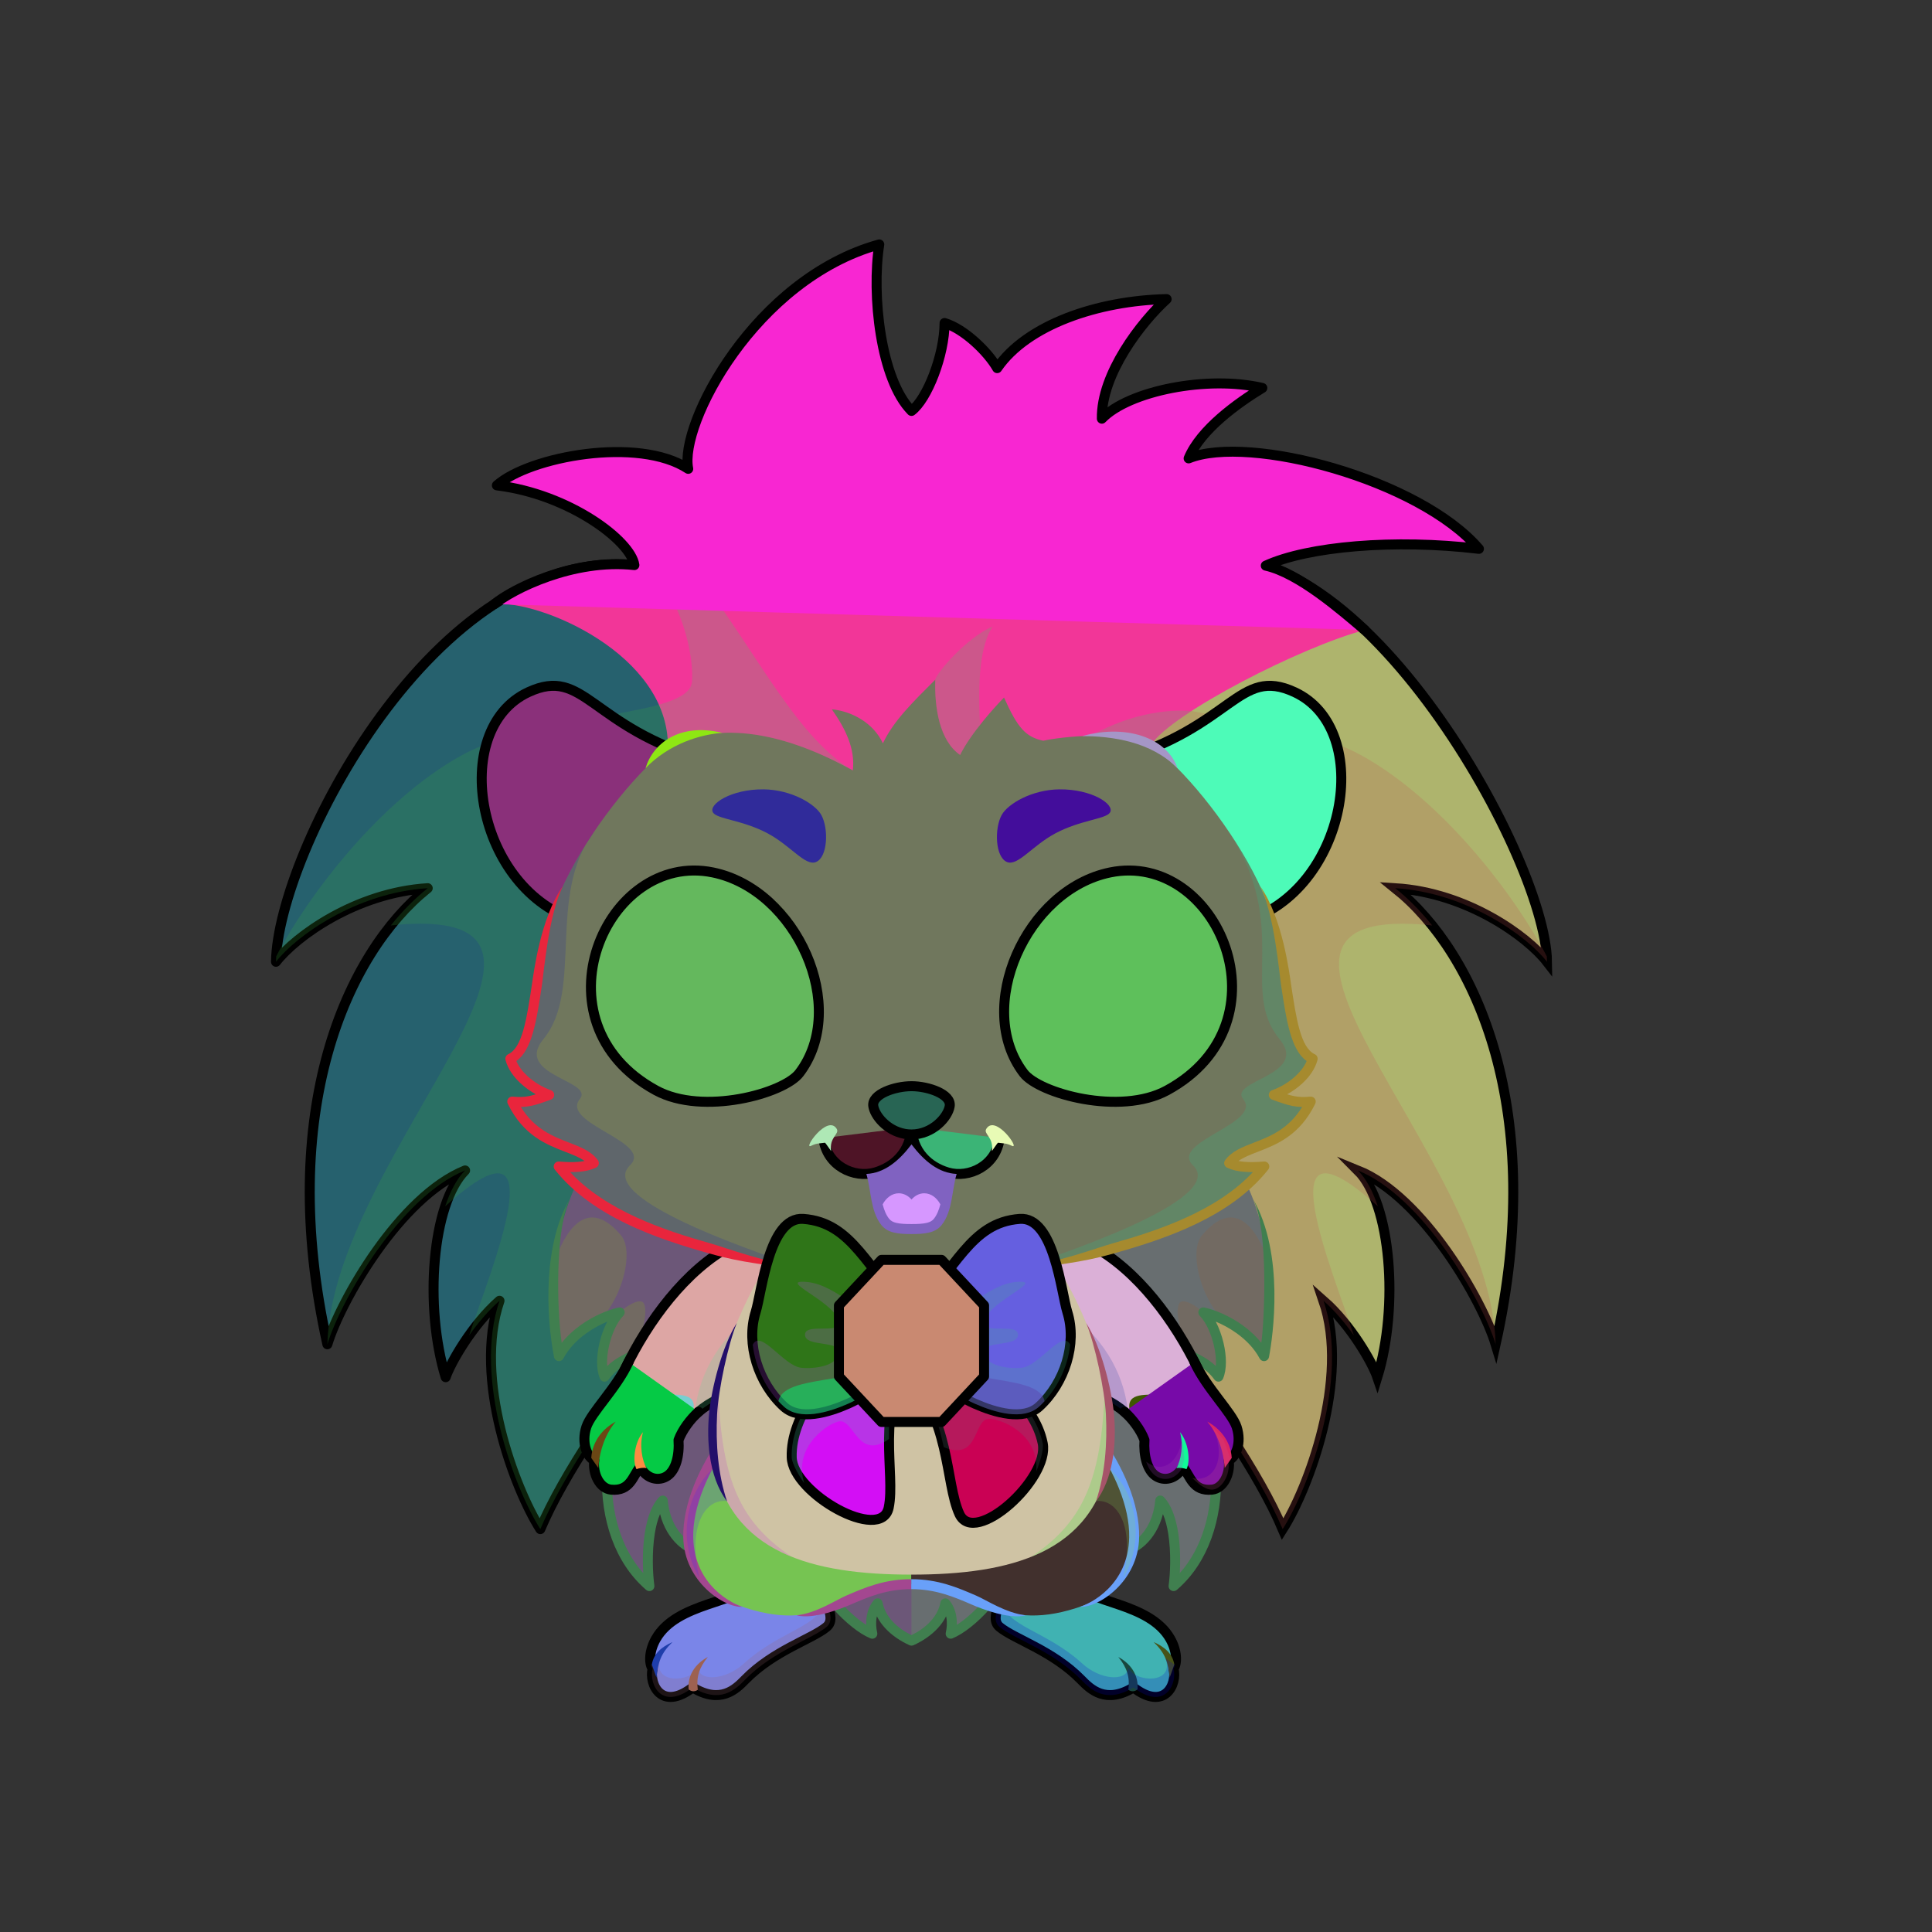 <?xml version="1.0" encoding="UTF-8"?><!DOCTYPE svg PUBLIC "-//W3C//DTD SVG 1.1//EN" "http://www.w3.org/Graphics/SVG/1.1/DTD/svg11.dtd"><!-- Creator: CorelDRAW 2018 (64-Bit) --><svg xmlns="http://www.w3.org/2000/svg" xmlns:xlink="http://www.w3.org/1999/xlink" xml:space="preserve" width="290mm" height="290mm" version="1.1" style="shape-rendering:geometricPrecision; text-rendering:geometricPrecision; image-rendering:optimizeQuality; fill-rule:evenodd; clip-rule:evenodd" viewBox="0 0 29000 29000">
 <rect x="0" y="0" width="29000" height="29000" fill="#333333" stroke="none"/>
 <defs>
  <style type="text/css">
   <![CDATA[
    .str1 {stroke:black;stroke-width:150;stroke-miterlimit:22.926}
    .str0 {stroke:black;stroke-width:150;stroke-linecap:round;stroke-linejoin:round;stroke-miterlimit:22.926}
    .str2 {stroke:black;stroke-width:150;stroke-linecap:round;stroke-linejoin:round;stroke-miterlimit:22.926}
    .fil15 {fill:none}
    .fil6 {fill:black}
    .fil28 {fill:black}
    .fil42 {fill:#547391}
    .fil41 {fill:white}
    .fil47 {fill:white}
    .fil9 {fill:black;fill-rule:nonzero}
    .fil4 {fill:black;fill-rule:nonzero}
    .fil7 {fill:black;fill-opacity:0.2}
    .fil31 {fill:black;fill-opacity:0.2}
    .fil1 {fill:#0000B0;fill-opacity:0.2}
    .fil10 {fill:#450000;fill-opacity:0.2}
    .fil22 {fill:#540000;fill-opacity:0.2}
    .fil37 {fill:#FDDD84;fill-opacity:0.2}
    .fil27 {fill:white;fill-opacity:0.2}
    .fil43 {fill:black;fill-rule:nonzero;fill-opacity:0.2}
    .fil24 {fill:#450000;fill-opacity:0.4}
    .fil33 {fill:black;fill-opacity:0.502}
    .fil39 {fill:#FFAE00;fill-opacity:0.502}
    .fil20 {fill:white;fill-opacity:0.502}
    .fil35 {fill:url(#id0)}
    .fil32 {fill:url(#id1)}
    .fil5 {fill:url(#id2)}
    .fil11 {fill:url(#id3)}
    .fil30 {fill:url(#id4)}
    .fil38 {fill:url(#id5)}
    .fil14 {fill:url(#id6)}
    .fil40 {fill:url(#id7)}
    .fil17 {fill:url(#id8)}
    .fil45 {fill:url(#id9)}
    .fil49 {fill:url(#id10)}
    .fil46 {fill:url(#id11)}
    .fil50 {fill:url(#id12)}
    .fil34 {fill:url(#id13)}
    .fil44 {fill:url(#id14)}
    .fil48 {fill:url(#id15)}
    .fil51 {fill:url(#id16)}
    .fil3 {fill:url(#id17)}
    .fil12 {fill:url(#id18)}
    .fil52 {fill:url(#id19)}
    .fil19 {fill:url(#id20)}
    .fil2 {fill:url(#id21)}
    .fil25 {fill:url(#id22)}
    .fil13 {fill:url(#id23)}
    .fil18 {fill:url(#id24)}
    .fil8 {fill:url(#id25)}
    .fil16 {fill:url(#id26)}
    .fil23 {fill:url(#id27)}
    .fil21 {fill:url(#id28)}
    .fil0 {fill:url(#id29)}
    .fil26 {fill:url(#id30)}
    .fil29 {fill:url(#id31)}
    .fil36 {fill:url(#id32)}
   ]]>
  </style>
  <linearGradient id="id0" gradientUnits="userSpaceOnUse" x1="13669.92" y1="20312.37" x2="15993.08" y2="19212.14">
   <stop offset="0" style="stop-opacity:1; stop-color:#854C85"/>
   <stop offset="0.529" style="stop-opacity:1; stop-color:#8B5FC4"/>
   <stop offset="0.8" style="stop-opacity:1; stop-color:#C69DE2"/>
   <stop offset="1" style="stop-opacity:1; stop-color:#A049BD"/>
  </linearGradient>
  <linearGradient id="id1" gradientUnits="userSpaceOnUse" xlink:href="#id0" x1="13693.94" y1="20312.37" x2="11370.78" y2="19212.14">
  </linearGradient>
  <linearGradient id="id2" gradientUnits="userSpaceOnUse" x1="16148.27" y1="23754.05" x2="16449.48" y2="25477.64">
   <stop offset="0" style="stop-opacity:1; stop-color:#E8CEA7"/>
   <stop offset="0.329" style="stop-opacity:1; stop-color:#ECC6A4"/>
   <stop offset="1" style="stop-opacity:1; stop-color:#DD8EBB"/>
  </linearGradient>
  <linearGradient id="id3" gradientUnits="userSpaceOnUse" xlink:href="#id2" x1="11294.64" y1="23751.9" x2="10930.37" y2="25479.79">
  </linearGradient>
  <linearGradient id="id4" gradientUnits="userSpaceOnUse" x1="13546.11" y1="20469.53" x2="12039.93" y2="22397.88">
   <stop offset="0" style="stop-opacity:1; stop-color:#854C85"/>
   <stop offset="0.42" style="stop-opacity:1; stop-color:#8B5FC4"/>
   <stop offset="0.671" style="stop-opacity:1; stop-color:#C69DE2"/>
   <stop offset="1" style="stop-opacity:1; stop-color:#A049BD"/>
  </linearGradient>
  <linearGradient id="id5" gradientUnits="userSpaceOnUse" x1="13400.99" y1="19529.35" x2="13962.87" y2="20725.95">
   <stop offset="0" style="stop-opacity:1; stop-color:#F9BF56"/>
   <stop offset="1" style="stop-opacity:1; stop-color:#FFE4BF"/>
  </linearGradient>
  <linearGradient id="id6" gradientUnits="userSpaceOnUse" xlink:href="#id2" x1="17473.62" y1="20481.19" x2="18067.49" y2="22299.52">
  </linearGradient>
  <linearGradient id="id7" gradientUnits="userSpaceOnUse" x1="14169.85" y1="18953.52" x2="14527.01" y2="19774.58">
   <stop offset="0" style="stop-opacity:1; stop-color:#F9BF56"/>
   <stop offset="1" style="stop-opacity:1; stop-color:white"/>
  </linearGradient>
  <linearGradient id="id8" gradientUnits="userSpaceOnUse" xlink:href="#id2" x1="9941.97" y1="20505.46" x2="9244.68" y2="22275.25">
  </linearGradient>
  <linearGradient id="id9" gradientUnits="userSpaceOnUse" x1="17789.85" y1="15386.99" x2="15488.32" y2="16492.3">
   <stop offset="0" style="stop-opacity:1; stop-color:#8A5125"/>
   <stop offset="0.58" style="stop-opacity:1; stop-color:#FFC052"/>
   <stop offset="0.769" style="stop-opacity:1; stop-color:#FFE1A5"/>
   <stop offset="1" style="stop-opacity:1; stop-color:#FDBC66"/>
  </linearGradient>
  <linearGradient id="id10" gradientUnits="userSpaceOnUse" xlink:href="#id9" x1="9574.05" y1="15386.99" x2="11875.58" y2="16492.3">
  </linearGradient>
  <linearGradient id="id11" gradientUnits="userSpaceOnUse" x1="17173.74" y1="13448.15" x2="15777.95" y2="15876.63">
   <stop offset="0" style="stop-opacity:1; stop-color:black"/>
   <stop offset="0.588" style="stop-opacity:1; stop-color:#572017"/>
   <stop offset="1" style="stop-opacity:1; stop-color:#AD713C"/>
  </linearGradient>
  <linearGradient id="id12" gradientUnits="userSpaceOnUse" xlink:href="#id11" x1="10190.16" y1="13448.15" x2="11585.95" y2="15876.63">
  </linearGradient>
  <linearGradient id="id13" gradientUnits="userSpaceOnUse" xlink:href="#id4" x1="13718.08" y1="20665.44" x2="15615.87" y2="22209.94">
  </linearGradient>
  <linearGradient id="id14" gradientUnits="userSpaceOnUse" x1="18010.83" y1="13583.28" x2="15577.87" y2="16057">
   <stop offset="0" style="stop-opacity:1; stop-color:#170000"/>
   <stop offset="0.529" style="stop-opacity:1; stop-color:#825024"/>
   <stop offset="1" style="stop-opacity:1; stop-color:#FFAB3D"/>
  </linearGradient>
  <linearGradient id="id15" gradientUnits="userSpaceOnUse" xlink:href="#id14" x1="9353.07" y1="13583.28" x2="11786.03" y2="16057">
  </linearGradient>
  <linearGradient id="id16" gradientUnits="userSpaceOnUse" x1="13681.93" y1="17028.65" x2="13681.93" y2="16303.97">
   <stop offset="0" style="stop-opacity:1; stop-color:#4F3D3D"/>
   <stop offset="1" style="stop-opacity:1; stop-color:#996F51"/>
  </linearGradient>
  <linearGradient id="id17" gradientUnits="userSpaceOnUse" x1="13681.93" y1="24626.47" x2="13681.93" y2="17233.47">
   <stop offset="0" style="stop-opacity:1; stop-color:#2D7CC1"/>
   <stop offset="0.42" style="stop-opacity:1; stop-color:#83C7DC"/>
   <stop offset="0.612" style="stop-opacity:1; stop-color:#B5EEFF"/>
   <stop offset="0.831" style="stop-opacity:1; stop-color:#73B9D7"/>
   <stop offset="1" style="stop-opacity:1; stop-color:#83C7DC"/>
  </linearGradient>
  <linearGradient id="id18" gradientUnits="userSpaceOnUse" x1="12003.98" y1="24249.05" x2="12003.98" y2="21216.12">
   <stop offset="0" style="stop-opacity:1; stop-color:#E8CEA7"/>
   <stop offset="0.129" style="stop-opacity:1; stop-color:#E8CEA7"/>
   <stop offset="1" style="stop-opacity:1; stop-color:#AA8237"/>
  </linearGradient>
  <linearGradient id="id19" gradientUnits="userSpaceOnUse" x1="14810.27" y1="3668.88" x2="14810.27" y2="11563.8">
   <stop offset="0" style="stop-opacity:1; stop-color:#419CEB"/>
   <stop offset="0.361" style="stop-opacity:1; stop-color:#83C7DC"/>
   <stop offset="0.671" style="stop-opacity:1; stop-color:#A7DBEB"/>
   <stop offset="1" style="stop-opacity:1; stop-color:#83C7DC"/>
  </linearGradient>
  <linearGradient id="id20" gradientUnits="userSpaceOnUse" x1="18492.34" y1="13829.95" x2="18397.26" y2="10294.81">
   <stop offset="0" style="stop-opacity:1; stop-color:#AA8237"/>
   <stop offset="0.522" style="stop-opacity:1; stop-color:#DAC48D"/>
   <stop offset="1" style="stop-opacity:1; stop-color:#FFF1DB"/>
  </linearGradient>
  <linearGradient id="id21" gradientUnits="userSpaceOnUse" x1="23219.32" y1="15902.04" x2="15721.29" y2="15439.94">
   <stop offset="0" style="stop-opacity:1; stop-color:#2D7CC1"/>
   <stop offset="0.42" style="stop-opacity:1; stop-color:#83C7DC"/>
   <stop offset="1" style="stop-opacity:1; stop-color:#D4F5FF"/>
  </linearGradient>
  <linearGradient id="id22" gradientUnits="userSpaceOnUse" x1="9110.04" y1="11159.48" x2="8288.9" y2="13183.37">
   <stop offset="0" style="stop-opacity:1; stop-color:#DD8EBB"/>
   <stop offset="1" style="stop-opacity:1; stop-color:#944141"/>
  </linearGradient>
  <linearGradient id="id23" gradientUnits="userSpaceOnUse" x1="16259.12" y1="18815.57" x2="17301.4" y2="21219.3">
   <stop offset="0" style="stop-opacity:1; stop-color:#AA8237"/>
   <stop offset="0.141" style="stop-opacity:1; stop-color:#AA8237"/>
   <stop offset="0.71" style="stop-opacity:1; stop-color:#E8CEA7"/>
   <stop offset="1" style="stop-opacity:1; stop-color:#E8CEA7"/>
  </linearGradient>
  <linearGradient id="id24" gradientUnits="userSpaceOnUse" x1="13681.93" y1="18852.68" x2="13681.93" y2="23635.56">
   <stop offset="0" style="stop-opacity:1; stop-color:#AA8237"/>
   <stop offset="0.102" style="stop-opacity:1; stop-color:#AA8237"/>
   <stop offset="0.349" style="stop-opacity:1; stop-color:#EDC887"/>
   <stop offset="1" style="stop-opacity:1; stop-color:#E8CEA7"/>
  </linearGradient>
  <linearGradient id="id25" gradientUnits="userSpaceOnUse" xlink:href="#id18" x1="15346.1" y1="24249.05" x2="15346.1" y2="21216.12">
  </linearGradient>
  <linearGradient id="id26" gradientUnits="userSpaceOnUse" xlink:href="#id23" x1="11475.79" y1="19099.49" x2="9691.45" y2="20935.38">
  </linearGradient>
  <linearGradient id="id27" gradientUnits="userSpaceOnUse" xlink:href="#id20" x1="8966.6" y1="13829.95" x2="8871.52" y2="10294.81">
  </linearGradient>
  <linearGradient id="id28" gradientUnits="userSpaceOnUse" xlink:href="#id22" x1="19074.96" y1="11159.48" x2="18253.82" y2="13183.37">
  </linearGradient>
  <linearGradient id="id29" gradientUnits="userSpaceOnUse" xlink:href="#id21" x1="11596.6" y1="16864.4" x2="4190.51" y2="14558.32">
  </linearGradient>
  <linearGradient id="id30" gradientUnits="userSpaceOnUse" x1="13616.51" y1="19144.67" x2="13616.51" y2="9614.68">
   <stop offset="0" style="stop-opacity:1; stop-color:#AA8237"/>
   <stop offset="0.251" style="stop-opacity:1; stop-color:#EDC887"/>
   <stop offset="0.761" style="stop-opacity:1; stop-color:#E8CEA7"/>
   <stop offset="1" style="stop-opacity:1; stop-color:#FCFBCB"/>
  </linearGradient>
  <linearGradient id="id31" gradientUnits="userSpaceOnUse" x1="13681.26" y1="17910.97" x2="13681.26" y2="18373.02">
   <stop offset="0" style="stop-opacity:1; stop-color:#FFCCCC"/>
   <stop offset="1" style="stop-opacity:1; stop-color:#B37174"/>
  </linearGradient>
  <radialGradient id="id32" gradientUnits="userSpaceOnUse" gradientTransform="matrix(1.136 -0.653 0.626 1.185 -14463 5202)" cx="13681.93" cy="20127.65" r="908.94" fx="13681.93" fy="20127.65">
   <stop offset="0" style="stop-opacity:1; stop-color:#FFC96B"/>
   <stop offset="0.471" style="stop-opacity:1; stop-color:#DD8420"/>
   <stop offset="0.91" style="stop-opacity:1; stop-color:#FCB53F"/>
   <stop offset="1" style="stop-opacity:1; stop-color:#D97E1C"/>
  </radialGradient>
 </defs>
 <g id="HairBack-Hedgehog0">
  <animateTransform type="translate" values="0;0 200;0;0 200;0;0 200;0;0 200;0" dur="10" repeatCount="indefinite" additive="sum" attributeName="transform"/>
  <path class="fil0 str0" d="M9522.26 8482.1c-2997.14,-277.61 -5356.9,4338.11 -5379.61,5954.44 295.68,-381.45 1201.92,-1038.9 2277.74,-1104.45 -1216.64,973.44 -2284.21,3348.58 -1506.44,6845.85 197.49,-653.7 1090.89,-2214.44 2067.28,-2609.23 -498.37,498.55 -616.03,2046.17 -291.68,3103.55 72.13,-212.69 396.34,-784.7 808.2,-1147.03 -399.16,1165.93 228.38,2823.53 612.78,3427.39 708.04,-1667.36 2980.34,-4278.67 3533.93,-5050.07 -2186.01,-866.68 568.6,-8245.24 -2122.2,-9420.45z" style="fill:#26616e"/>
  <path class="fil1" d="M6420.39 13332.09c-190.4,152.34 -377.15,339.02 -553.74,558.93 3599.75,-373.75 -881.14,3429.56 -952.7,6286.92 197.49,-653.7 1090.89,-2214.44 2067.28,-2609.23 -123.09,123.14 -222.97,310.28 -298.68,538.22 1751.61,-1575.12 651.77,1033.54 359.85,1936.53 128.9,-181.75 284.6,-368.01 455.35,-518.23 -399.16,1165.93 228.38,2823.53 612.78,3427.39 708.04,-1667.36 2980.34,-4278.67 3533.93,-5050.07 -1485.75,-589.05 -689.22,-4186.22 -871.26,-6799.34l-0.41 -1.09c-72.62,-1038.45 -300.01,-1921.23 -886.73,-2397.9 335.65,370.93 530.81,1106.35 500.77,1526.97 -39.68,555.63 -2248.96,436.56 -3466.05,1111.25 -1217.02,674.65 -2301.75,2103.27 -2774.64,3012.35 -1.9,28.13 -3.12,55.46 -3.49,81.75 295.68,-381.45 1201.92,-1038.9 2277.74,-1104.45z" style="fill:#3cab40"/>
  <path class="fil2 str1" d="M17841.6 8482.1c2415.05,-846.47 5356.9,4338.11 5379.61,5954.44 -295.68,-381.45 -1201.92,-1038.9 -2277.74,-1104.45 1216.64,973.44 2284.21,3348.58 1506.44,6845.85 -197.49,-653.7 -1090.89,-2214.44 -2067.28,-2609.23 498.37,498.55 616.03,2046.17 291.68,3103.55 -72.13,-212.69 -396.34,-784.7 -808.2,-1147.03 399.16,1165.93 -228.38,2823.53 -612.78,3427.39 -708.04,-1667.36 -2980.34,-4278.67 -3533.93,-5050.07 2186.01,-866.68 -568.6,-8245.24 2122.2,-9420.45z" style="fill:#aeb46d"/>
  <path class="fil1" d="M20943.47 13332.09c190.4,152.34 377.15,339.02 553.74,558.93 -3599.75,-373.75 881.14,3429.56 952.7,6286.92 -197.49,-653.7 -1090.89,-2214.44 -2067.28,-2609.23 123.09,123.14 222.97,310.28 298.68,538.22 -1751.61,-1575.12 -651.77,1033.54 -359.85,1936.53 -128.9,-181.75 -284.6,-368.01 -455.35,-518.23 399.16,1165.93 -228.38,2823.53 -612.78,3427.39 -708.04,-1667.36 -2980.34,-4278.67 -3533.93,-5050.07 1485.75,-589.05 689.22,-4186.22 871.26,-6799.34l0.41 -1.09c72.62,-1038.45 300.01,-1921.23 886.73,-2397.9 -335.65,370.93 -530.81,1106.35 -500.77,1526.97 39.68,555.63 2248.96,436.56 3466.05,1111.25 1217.02,674.65 2301.75,2103.27 2774.64,3012.35 1.9,28.13 3.12,55.46 3.49,81.75 -295.68,-381.45 -1201.92,-1038.9 -2277.74,-1104.45z" style="fill:#c05150"/>
 </g>
 <g id="Tail-Hedgehog0">
  <animateTransform type="translate" values="0;0 200;0;0 200;0;0 200;0;0 200;0" dur="10" repeatCount="indefinite" additive="sum" attributeName="transform"/>
  <path class="fil3" d="M13681.93 24626.47c-217.07,-98.09 -453.57,-281.1 -508.08,-559.72 -109.05,127.96 -111.89,321.58 -79.85,455.8 -301.28,-121.91 -775.05,-620.04 -836.54,-946.05 -61.49,-326.01 -1123.07,-507.51 -1507.52,-395.92 -124.03,261.08 -738.14,46.18 -801.44,-657.07 -251.84,263.32 -244.14,964.01 -200.72,1284.34 -899.12,-769.95 -840.57,-2524.82 118.89,-3625.28 -346.58,176.06 -604.84,223.98 -792.23,481.76 -107.8,-253.18 33.78,-773.15 226.91,-964.78 -256.51,55.67 -708.9,275.31 -911.6,656.66 -281.12,-1456.17 191.96,-2847.56 702.23,-3122.74 693.95,151.66 4379.83,1594.34 4589.95,1548.3 210.12,46.04 3896,-1396.64 4589.95,-1548.3 510.27,275.18 983.35,1666.57 702.23,3122.74 -202.7,-381.35 -655.09,-600.99 -911.6,-656.66 193.13,191.63 334.71,711.6 226.91,964.78 -187.39,-257.78 -445.65,-305.7 -792.23,-481.76 959.46,1100.46 1018.01,2855.33 118.89,3625.28 43.42,-320.33 51.12,-1021.02 -200.72,-1284.34 -63.3,703.25 -677.41,918.15 -801.44,657.07 -384.45,-111.59 -1446.03,69.91 -1507.52,395.92 -61.49,326.01 -535.26,824.14 -836.54,946.05 32.04,-134.22 29.2,-327.84 -79.85,-455.8 -54.51,278.62 -291.01,461.63 -508.08,559.72z" style="fill:#726a62"/>
  <path class="fil1" d="M13681.93 24626.47c-217.07,-98.09 -453.57,-281.1 -508.08,-559.72 -109.05,127.96 -111.89,321.58 -79.85,455.8 -301.28,-121.91 -775.05,-620.04 -836.54,-946.05 -61.49,-326.01 -1123.07,-507.51 -1507.52,-395.92 -124.03,261.08 -738.14,46.18 -801.44,-657.07 -251.84,263.32 -244.14,964.01 -200.72,1284.34 -899.12,-769.95 -840.57,-2524.82 118.89,-3625.28 -140.81,71.53 -267.06,121.93 -379.86,173.8 90.26,-177.55 259.33,-615.15 179.64,-786.76 -48.51,-104.47 -274.28,40.06 -365.1,129.94 -79.65,17.29 -178.2,50.39 -282.26,99.21 337.75,-354.59 495.26,-1027.31 303.32,-1254.95 -479.83,-569.1 -805.59,-130.74 -980.45,344.66 104.31,-829.63 419.36,-1476.68 750.02,-1655 693.95,151.66 4379.83,1594.34 4589.95,1548.3l0 5844.7z" style="fill:#560bd5"/>
  <path class="fil1" d="M13681.93 24626.47c217.07,-98.09 453.57,-281.1 508.08,-559.72 109.05,127.96 111.89,321.58 79.85,455.8 301.28,-121.91 775.05,-620.04 836.54,-946.05 61.49,-326.01 1123.07,-507.51 1507.52,-395.92 124.03,261.08 738.14,46.18 801.44,-657.07 251.84,263.32 244.14,964.01 200.72,1284.34 899.12,-769.95 840.57,-2524.82 -118.89,-3625.28 140.81,71.53 267.06,121.93 379.86,173.8 -90.26,-177.55 -259.33,-615.15 -179.64,-786.76 48.51,-104.47 274.28,40.06 365.1,129.94 79.65,17.29 178.2,50.39 282.26,99.21 -337.75,-354.59 -495.26,-1027.31 -303.32,-1254.95 479.83,-569.1 805.59,-130.74 980.45,344.66 -104.31,-829.63 -419.36,-1476.68 -750.02,-1655 -693.95,151.66 -4379.83,1594.34 -4589.95,1548.3l0 5844.7z" style="fill:#457faa"/>
  <path class="fil4" d="M18806.95 17994.39c480.22,831.2 299.19,2072.92 240.7,2375.88 -7.76,40.61 -46.99,67.24 -87.6,59.48 -23.17,-4.43 -41.78,-19.1 -52.06,-38.43l-0.09 0.05c-81.63,-153.57 -207.32,-279.57 -343.26,-377.49 -104.4,-75.21 -214.45,-133.77 -315.39,-175.66 49.48,95.69 90.02,207.51 116.62,320.64 45.64,194.09 51.27,396.52 -7.6,534.77 -16.18,38.02 -60.13,55.73 -98.15,39.55 -12.98,-5.52 -23.59,-14.28 -31.29,-24.94 -121.39,-166.88 -281.7,-240.27 -481.97,-328.08 367.4,522.51 562.85,1147.5 581.58,1740.73 21.71,687.26 -193.53,1333.86 -652.81,1734.29l-10.62 9.21c-31.22,27.02 -78.45,23.61 -105.47,-7.61 -14.59,-16.86 -20.3,-38.39 -17.56,-58.89 24.82,-183.31 37.7,-494.31 -5.57,-771.2 -17.17,-109.86 -42.97,-213.59 -80.11,-299.99 -51.6,200.88 -149.1,353.85 -260.5,458.87 -80.12,75.52 -168.13,126.81 -252.43,153.87 -89.78,28.82 -176.78,30.53 -248.42,5.4 -53.92,-18.91 -98.88,-52.2 -130.36,-99.77 -7.61,-1.72 -15.58,-3.37 -23.88,-4.93 -198.71,-37.48 -525.58,-14.4 -814.67,54.25 -274.61,65.21 -509.14,166.77 -544.12,287.27 -0.67,2.32 -1.34,5.21 -1.98,8.61 -32.15,170.48 -163.74,379.54 -326.7,563.83 -174.76,197.64 -388.55,370.43 -555.25,437.88 -38.34,15.53 -82.03,-2.96 -97.56,-41.3 -6.07,-14.99 -6.94,-30.79 -3.46,-45.41 15.62,-65.72 21.91,-147.26 8.17,-225.76 -1.08,-6.15 -2.28,-12.28 -3.61,-18.37 -32.38,63.99 -73.67,121.85 -120.81,173.78 -105.38,116.1 -240.06,201.99 -368.03,259.81 -20.35,9.17 -42.64,8.49 -61.52,-0.01 -127.97,-57.81 -262.65,-143.7 -368.03,-259.8 -47.14,-51.93 -88.43,-109.79 -120.81,-173.78 -1.33,6.09 -2.53,12.22 -3.61,18.37 -13.74,78.5 -7.45,160.04 8.23,225.75 9.54,40.28 -15.38,80.7 -55.66,90.24 -16.91,4.01 -33.85,1.93 -48.52,-4.8 -166.24,-68.32 -378.47,-240.18 -552.15,-436.6 -162.96,-184.29 -294.55,-393.35 -326.7,-563.83 -0.64,-3.4 -1.31,-6.29 -1.98,-8.61 -34.97,-120.5 -269.51,-222.06 -544.12,-287.27 -289.08,-68.65 -615.95,-91.73 -814.67,-54.25 -8.3,1.56 -16.26,3.21 -23.87,4.93 -31.49,47.58 -76.44,80.86 -130.38,99.77 -71.64,25.13 -158.63,23.42 -248.4,-5.4 -84.3,-27.06 -172.32,-78.36 -252.44,-153.87 -111.4,-105.02 -208.9,-257.99 -260.5,-458.87 -37.14,86.4 -62.94,190.13 -80.11,299.99 -43.27,276.89 -30.39,587.89 -5.55,771.2 5.5,40.93 -23.23,78.58 -64.16,84.08 -22.5,3.02 -44,-4.3 -59.72,-18.3l-11.63 -10.13c-458.02,-400.56 -672.65,-1046.32 -650.98,-1732.65 18.74,-593.23 214.19,-1218.22 581.59,-1740.73 -200.27,87.81 -360.58,161.2 -481.92,328.12 -24.27,33.49 -71.1,40.96 -104.59,16.69 -12.59,-9.12 -21.5,-21.43 -26.43,-35.03 -57.23,-138.14 -51.31,-338.7 -6.07,-531.08 26.6,-113.13 67.14,-224.95 116.62,-320.64 -100.94,41.89 -210.99,100.45 -315.39,175.66 -135.94,97.92 -261.63,223.92 -343.26,377.49 -19.41,36.56 -64.81,50.46 -101.37,31.05 -22.03,-11.69 -35.82,-32.82 -39.07,-55.76 -125.39,-652.38 -157.75,-1713.78 244.5,-2381.36 -224.88,420.59 -206.58,1650.82 -128.51,2171.41 81.07,-102.5 178.27,-190.54 280.41,-264.11 199.88,-143.99 419.94,-232.95 573.61,-266.29l0.03 0.14c24.06,-5.18 50.18,1.63 68.82,20.37 29.12,29.28 28.98,76.64 -0.3,105.76 -89.63,88.93 -168.02,260.97 -210.19,440.26 -25.66,109.1 -37.54,219.01 -29.86,311.99 128.67,-123.95 280.11,-190.33 460.32,-269.27 79.95,-35.03 165.96,-72.72 258.63,-119.79 26.4,-13.24 59.32,-10.09 82.91,10.55 31.06,27.18 34.21,74.41 7.03,105.47l-16.2 18.84c-458.48,535.4 -701.36,1225.14 -721.89,1874.94 -18.11,573.37 137,1114.18 469.97,1486.72 -10.06,-181.11 -7.06,-403.37 24.99,-608.46 33.39,-213.69 98.87,-410.98 214.51,-531.88l0.09 0.09c12.12,-12.75 28.76,-21.3 47.66,-22.94 41.09,-3.56 77.3,26.87 80.86,67.96 23.26,258.48 125.65,444.49 247.69,559.53 63.45,59.8 131.54,99.9 195.6,120.47 58.6,18.81 112.32,21 153.48,6.56 27.81,-9.75 49.83,-28.11 62.58,-54.97l0.1 0.05c8.83,-18.72 25.34,-33.69 46.78,-39.9 21.19,-6.15 43.43,-11.4 66.47,-15.74 218.09,-41.13 569.78,-17.48 876.79,55.43 321.51,76.35 600.77,211.27 653.1,391.57 2.32,8.02 4.17,15.6 5.5,22.67 26.9,142.66 144.61,326.19 291.54,492.35 119.35,134.98 256.39,256.47 379.03,334.29 -1.2,-44.37 1.55,-90.31 9.49,-135.64 14.49,-82.72 46.3,-164 102.78,-231.84 10.74,-14.38 26.65,-24.97 45.65,-28.68 40.61,-7.93 79.97,18.57 87.9,59.18 21.54,110.12 75.77,203.85 146.49,281.75 81.92,90.25 185.93,159.8 288.05,209.62 102.12,-49.82 206.13,-119.37 288.05,-209.62 70.72,-77.9 124.95,-171.63 146.49,-281.75l0.13 0.02c3.11,-15.99 11.44,-31.09 24.78,-42.5 31.39,-26.85 78.62,-23.18 105.47,8.21 58.46,68.59 91.19,151.35 105.95,235.61 7.94,45.33 10.69,91.27 9.49,135.64 122.64,-77.82 259.68,-199.32 379.03,-334.29 146.93,-166.16 264.64,-349.69 291.54,-492.35 1.33,-7.07 3.18,-14.65 5.5,-22.67 52.34,-180.28 331.59,-315.22 653.1,-391.57 307.03,-72.92 658.71,-96.56 876.79,-55.43 21.65,4.08 42.59,8.96 62.62,14.64 21.5,5.01 40.58,19.44 50.73,40.95 12.75,26.85 34.77,45.22 62.57,54.97 41.16,14.44 94.9,12.25 153.5,-6.56 64.06,-20.57 132.14,-60.66 195.59,-120.47 121.49,-114.53 223.5,-299.4 247.36,-556.08 0.75,-18.75 8.51,-37.25 23.18,-51.2 29.93,-28.47 77.29,-27.29 105.76,2.64 115.64,120.9 181.12,318.19 214.51,531.88 32.05,205.09 35.05,427.35 24.99,608.46 332.97,-372.54 488.08,-913.35 469.96,-1486.72 -20.52,-649.8 -263.4,-1339.55 -721.88,-1874.94l-14.23 -16.55c-21.12,-22.26 -27.13,-56.23 -12.52,-85.2 18.6,-36.89 63.6,-51.71 100.49,-33.11 92.67,47.07 178.68,84.76 258.63,119.79 180.21,78.94 331.65,145.32 460.32,269.27 7.68,-92.98 -4.2,-202.89 -29.86,-311.99 -41.7,-177.29 -118.82,-347.48 -207.2,-437.24 -19.54,-17.38 -29.41,-44.5 -23.5,-71.87 8.73,-40.44 48.62,-66.15 89.06,-57.42 153.67,33.34 373.73,122.3 573.61,266.29 102.14,73.57 199.35,161.62 280.42,264.13 41.6,-277.13 119.02,-1694.18 -125.41,-2162.34z" style="fill:#407f4f"/>
 </g>
 <g id="RightFoot-Hedgehog0">
  <path class="fil5 str0" d="M17615.61 25049.4c57.9,228.76 -132.61,641.04 -601.77,280.19 -415.99,251.96 -642.37,30.78 -786.04,-116.3 -427.07,-437.22 -1000.9,-607.86 -1223.7,-792.3 -174.4,-144.36 96.3,-470.75 84.64,-641.34 325.82,80.57 773.4,48.19 1052.19,-19.84 166.07,305.92 1110.2,284.05 1425.56,840.51 99.77,176.06 107.72,359.98 49.12,449.08z" style="fill:#40b2b2"/>
  <path class="fil6" d="M17074.77 25357.3c18.34,-210.55 -99.46,-383.15 -288.5,-485.24 131.11,161.89 174.67,298.7 151.19,492.18 35.14,27.69 92.6,34.21 137.31,-6.94z" style="fill:#19463d"/>
  <path class="fil6" d="M17627.15 24985.18c-28.52,-164.73 -141.5,-261.06 -310.42,-337.8 177.57,172.39 216.75,306.16 240.62,533.74 20.5,-62.37 49.3,-133.57 69.8,-195.94z" style="fill:#475317"/>
  <path class="fil7" d="M17615.61 25049.4c57.9,228.76 -132.61,641.04 -601.77,280.19 -415.99,251.96 -642.37,30.78 -786.04,-116.3 -427.07,-437.22 -1000.9,-607.86 -1223.7,-792.3 -110.82,-91.73 -41.93,-256.96 20.05,-409.01 58.98,405.5 671.03,454.55 1221.9,959.04 268.65,246.03 666.71,277.06 692.68,60.6 92.75,226.1 704.36,254.49 553.9,-142.9 42.75,29.59 93.78,66.08 147.71,104.96 -6.07,21.17 -14.35,39.94 -24.73,55.72z" style="fill:#0601ce"/>
 </g>
 <g id="RightLeg-Hedgehog0">
  <path class="fil8" d="M13667.54 23778.59c967.6,1.59 1275.25,748.23 2492.18,357.13 1135.45,-364.92 1010.86,-1424.67 437.07,-2345.75l-1468.12 -573.85c-288.88,400.93 -797.57,1265.22 -1461.13,1299.9l0 1262.57z" style="fill:#41302d"/>
  <path class="fil9" d="M13677.54 23853.3c373.47,0.61 647.68,119.08 917.1,235.47 100.31,43.34 536.64,225.43 802.06,158.05 -303.68,-36.62 -583.41,-226.85 -742.88,-295.75 -282.8,-122.17 -570.62,-246.53 -976.28,-247.19l0 149.42zm2756.03 -2176.5c149.21,216.52 274.67,443.91 364.72,670.14 99.74,250.55 155.56,498.91 151.21,728.07 -13.77,724.96 -588.53,996.85 -738.58,1044.65 275.71,14.76 875.39,-378.2 888,-1042.31 4.74,-249.5 -54.99,-517.25 -161.77,-785.49 -99.48,-249.93 -240.26,-501.05 -407.89,-738.48l-95.69 123.42z" style="fill:#69a0f9"/>
  <path class="fil10" d="M16858.53 23677.98c291.22,-451.67 265.15,-1205.68 -215.41,-1646.02 -364.35,383.82 -389.9,545.29 -378.26,566.37 409.22,-250.28 803.47,196.31 593.67,1079.65z" style="fill:#88e557"/>
 </g>
 <g id="LeftFoot-Hedgehog0">
  <path class="fil11 str0" d="M9795.77 25049.4c-57.9,228.76 132.61,641.04 601.77,280.19 415.99,251.96 642.37,30.78 786.04,-116.3 427.07,-437.22 1000.9,-607.86 1223.7,-792.3 174.4,-144.36 -96.3,-470.75 -84.64,-641.34 -325.82,80.57 -773.4,48.19 -1052.19,-19.84 -166.07,305.92 -1110.2,284.05 -1425.56,840.51 -99.77,176.06 -107.72,359.98 -49.12,449.08z" style="fill:#7a85e8"/>
  <path class="fil7" d="M9795.77 25049.4c-57.9,228.76 132.61,641.04 601.77,280.19 415.99,251.96 642.37,30.78 786.04,-116.3 427.07,-437.22 1000.9,-607.86 1223.7,-792.3 110.82,-91.73 41.93,-256.96 -20.05,-409.01 -58.98,405.5 -671.03,454.55 -1221.9,959.04 -268.65,246.03 -666.71,277.06 -692.68,60.6 -92.75,226.1 -704.36,254.49 -553.9,-142.9 -42.75,29.59 -93.78,66.08 -147.71,104.96 6.07,21.17 14.35,39.94 24.73,55.72z" style="fill:#96656e"/>
  <path class="fil6" d="M10336.61 25357.3c-18.34,-210.55 99.46,-383.15 288.5,-485.24 -131.11,161.89 -174.67,298.7 -151.19,492.18 -35.14,27.69 -92.6,34.21 -137.31,-6.94z" style="fill:#9d6151"/>
  <path class="fil6" d="M9784.23 24985.18c28.52,-164.73 141.5,-261.06 310.42,-337.8 -177.57,172.39 -216.75,306.16 -240.62,533.74 -20.5,-62.37 -49.3,-133.57 -69.8,-195.94z" style="fill:#1f3eab"/>
 </g>
 <g id="LeftLeg-Hedgehog0">
  <path class="fil12" d="M13677.54 23778.59c-967.6,1.59 -1265.25,748.24 -2482.18,357.13 -1135.46,-364.92 -1010.86,-1424.67 -437.07,-2345.75l1468.12 -573.85c288.88,400.93 787.57,1265.22 1451.13,1299.9l0 1262.57z" style="fill:#76c452"/>
  <path class="fil9" d="M13677.54 23853.3c-373.47,0.61 -647.68,119.08 -917.1,235.47 -100.31,43.34 -536.64,225.43 -802.06,158.05 303.68,-36.62 583.41,-226.85 742.88,-295.75 282.8,-122.17 570.62,-246.53 976.28,-247.19l0 149.42zm-2756.03 -2176.5c-149.21,216.52 -274.67,443.91 -364.72,670.14 -99.74,250.55 -155.56,498.91 -151.21,728.07 13.77,724.96 588.53,996.85 738.58,1044.65 -275.71,14.76 -875.39,-378.2 -888,-1042.31 -4.74,-249.5 54.99,-517.25 161.77,-785.49 99.48,-249.93 240.26,-501.05 407.89,-738.48l95.69 123.42z" style="fill:#a34790"/>
  <path class="fil10" d="M10496.55 23677.98c-291.22,-451.67 -265.15,-1205.68 215.41,-1646.02 364.35,383.82 389.9,545.29 378.26,566.37 -409.22,-250.28 -803.47,196.31 -593.67,1079.65z" style="fill:#4926f3"/>
 </g>
 <g id="RightHand-Hedgehog0">
  <animateTransform type="translate" values="0;0 200;0;0 200;0;0 200;0;0 200;0" dur="10" repeatCount="indefinite" additive="sum" attributeName="transform"/>
  <path class="fil13 str0" d="M16378.33 18692.23c698.78,368.51 1262.49,1149.54 1598.33,1844.97 252.46,522.79 -744.8,990.62 -1013.18,732.07 -193.87,-186.76 -386.64,-293.91 -613.29,-339 -83.14,-785.92 -377.56,-1484.9 -806.92,-1998.62 350.95,-61.73 638.85,-143.87 835.06,-239.42z" style="fill:#dbb0d7"/>
  <path class="fil10" d="M16936.14 21243.46c-184.73,-170.89 -369.95,-270.22 -585.95,-313.19 -47.22,-446.39 -162.63,-864.71 -332.18,-1236.98 614.76,433.8 878.8,1022.16 918.13,1550.17z" style="fill:#273da3"/>
 </g>
 <g id="RightPaw-Hedgehog0">
  <animateTransform type="translate" values="0;0 200;0;0 200;0;0 200;0;0 200;0" dur="10" repeatCount="indefinite" additive="sum" attributeName="transform"/>
  <path class="fil14" d="M17863.58 20420.55c184.33,453.87 629.03,783.22 699.03,998.92 77.85,239.89 -17.6,465.85 -125.14,512.7 37.58,205.53 -104.26,428.09 -245.6,427.98 -292.61,-0.22 -323.68,-205.4 -437.26,-340.7 -103.47,193.35 -282.09,218.31 -406.55,134.95 -156.43,-104.79 -201.24,-398.41 -167.52,-539.27 -31.21,-115.26 -135.63,-329.01 -215.43,-409.71 -164.95,-601.48 1085.55,133.15 898.47,-784.87z" style="fill:#3e5701"/>
  <path class="fil15 str0" d="M17929.55 20444.77c178.91,390.56 563.07,759.02 633.06,974.7 77.83,239.88 -11.01,452.65 -118.55,499.5 26.68,200.86 -81.18,424.8 -252.19,441.18 -291.28,27.89 -323.68,-205.4 -437.26,-340.7 -98.8,187.12 -282.13,218.29 -406.55,134.95 -128.61,-86.14 -184.64,-306.5 -169.03,-538.03 -54.24,-150.16 -177.82,-313.66 -300.02,-424.92" style="fill:#770aa8"/>
  <path class="fil6" d="M17657.78 22037.81c71.07,-116.29 109.21,-351.81 54.22,-540.62 121.98,142.39 163.62,425.52 97.95,555.47 -33.39,-14.8 -108.56,-27.31 -152.17,-14.85z" style="fill:#10fa98"/>
  <path class="fil6" d="M18383.12 22034.71c-20.97,-280.13 -114.33,-522.38 -262.07,-695.78 184.53,98.64 350.47,283.43 367.85,544.87 -34.97,48.18 -70.81,102.73 -105.78,150.91z" style="fill:#db2664"/>
  <path class="fil7" d="M17726.25 22065.69c-105.51,150.58 -264.46,164.89 -378.19,88.71 -67.57,-45.26 -114.29,-125.76 -142.88,-213.96 211.32,166.6 464.59,71.55 544.11,-351.04 9.46,105.43 18.93,210.87 28.39,316.3 -17.14,53.33 -34.29,106.66 -51.43,159.99z" style="fill:#a749b4"/>
  <path class="fil7" d="M18472.69 21910.1c-11.44,9.42 -23.26,16.86 -35.22,22.07 37.58,205.53 -104.26,428.09 -245.6,427.98 -120.09,-0.09 -240.05,-124.58 -295.81,-174.72 326.13,80.09 528.46,-299.2 303.36,-766.35 55.42,63.53 110.85,127.06 166.27,190.59 35.67,100.14 71.33,200.29 107,300.43z" style="fill:#c8598f"/>
 </g>
 <g id="LeftHand-Hedgehog0">
  <animateTransform type="translate" values="0;0 200;0;0 200;0;0 200;0;0 200;0" dur="10" repeatCount="indefinite" additive="sum" attributeName="transform"/>
  <path class="fil16 str0" d="M10985.55 18692.23c-698.78,368.51 -1262.49,1149.54 -1598.33,1844.97 -252.46,522.79 744.8,990.62 1013.18,732.07 193.87,-186.76 386.64,-293.91 613.29,-339 83.14,-785.92 377.56,-1484.9 806.92,-1998.62 -350.95,-61.73 -638.85,-143.87 -835.06,-239.42z" style="fill:#dda6a4"/>
  <path class="fil10" d="M10427.74 21243.46c184.73,-170.89 369.95,-270.22 585.95,-313.19 47.22,-446.39 162.63,-864.71 332.18,-1236.98 -614.76,433.8 -878.8,1022.16 -918.13,1550.17z" style="fill:#57e49e"/>
 </g>
 <g id="LeftPaw-Hedgehog0">
  <animateTransform type="translate" values="0;0 200;0;0 200;0;0 200;0;0 200;0" dur="10" repeatCount="indefinite" additive="sum" attributeName="transform"/>
  <path class="fil17" d="M9500.3 20420.55c-184.33,453.87 -629.03,783.22 -699.03,998.92 -77.85,239.89 17.6,465.85 125.14,512.7 -37.58,205.53 104.26,428.09 245.6,427.98 292.61,-0.22 323.68,-205.4 437.26,-340.7 103.47,193.35 282.09,218.31 406.55,134.95 156.43,-104.79 201.24,-398.41 167.52,-539.27 31.21,-115.26 135.63,-329.01 215.43,-409.71 164.95,-601.48 -1085.55,133.15 -898.47,-784.87z" style="fill:#77cfd1"/>
  <path class="fil7" d="M9637.63 22065.69c105.51,150.58 264.46,164.89 378.19,88.71 67.57,-45.26 114.29,-125.76 142.88,-213.96 -211.32,166.6 -464.59,71.55 -544.11,-351.04 -9.46,105.43 -18.93,210.87 -28.39,316.3 17.14,53.33 34.29,106.66 51.43,159.99z" style="fill:#22d23e"/>
  <path class="fil7" d="M8891.19 21910.1c11.44,9.42 23.26,16.86 35.22,22.07 -37.58,205.53 104.26,428.09 245.6,427.98 120.09,-0.09 240.05,-124.58 295.81,-174.72 -326.13,80.09 -528.46,-299.2 -303.36,-766.35 -55.42,63.53 -110.85,127.06 -166.27,190.59 -35.67,100.14 -71.33,200.29 -107,300.43z" style="fill:#23e156"/>
  <path class="fil15 str0" d="M9434.33 20444.77c-178.91,390.56 -563.07,759.02 -633.06,974.7 -77.83,239.88 11.01,452.65 118.55,499.5 -26.68,200.86 81.18,424.8 252.19,441.18 291.28,27.89 323.68,-205.4 437.26,-340.7 98.8,187.12 282.13,218.29 406.55,134.95 128.61,-86.14 184.64,-306.5 169.03,-538.03 54.24,-150.16 177.82,-313.66 300.02,-424.92" style="fill:#05ca45"/>
  <path class="fil6" d="M8980.76 22034.71c20.97,-280.13 114.33,-522.38 262.07,-695.78 -184.53,98.64 -350.47,283.43 -367.85,544.87 34.97,48.18 70.81,102.73 105.78,150.91z" style="fill:#6b4715"/>
  <path class="fil6" d="M9706.1 22037.81c-71.07,-116.29 -109.21,-351.81 -54.22,-540.62 -121.98,142.39 -163.62,425.52 -97.95,555.47 33.39,-14.8 108.56,-27.31 152.17,-14.85z" style="fill:#fd8b42"/>
 </g>
 <g id="Body-Hedgehog0">
  <animateTransform type="translate" values="0;0 200;0;0 200;0;0 200;0;0 200;0" dur="10" repeatCount="indefinite" additive="sum" attributeName="transform"/>
  <path class="fil18" d="M13681.93 23635.56c-1477.1,0 -2736.42,-316.15 -2978.87,-1736.24 -144.01,-843.43 285.87,-2153.08 891.89,-3046.64 555.74,108.87 1286.42,174.99 2086.99,174.99 800.56,0 1531.23,-66.13 2086.97,-174.99 606.02,893.56 1035.9,2203.21 891.89,3046.64 -242.45,1420.09 -1501.77,1736.24 -2978.87,1736.24z" style="fill:#cfc3a4"/>
  <path class="fil10" d="M11882.42 23367.5c-610.09,-245.15 -1046.78,-691.6 -1179.36,-1468.18 -56.77,-332.51 -24.29,-737.5 72.95,-1160.86 43.75,1406.06 281.15,2074.37 1106.41,2629.04z" style="fill:#bd3ecc"/>
  <path class="fil9" d="M10913.81 22537.13c-141.18,-186 -223.72,-429.85 -260.45,-694.28 -28.05,-201.98 -29.39,-415.99 -9.72,-625.38 35.51,-378.05 197.48,-1016.51 416.01,-1358.63 -129.51,315.3 -276.66,999.12 -295.78,1371.06 -22.54,438.41 13.42,903.62 149.94,1307.23z" style="fill:#230f6a"/>
  <path class="fil10" d="M15481.46 23367.5c610.09,-245.15 1046.78,-691.6 1179.36,-1468.18 56.77,-332.51 24.29,-737.5 -72.95,-1160.86 -43.75,1406.06 -281.15,2074.37 -1106.41,2629.04z" style="fill:#27ee2a"/>
  <path class="fil9" d="M16450.07 22537.13c249.03,-328.06 315.59,-836.1 270.17,-1319.66 -35.5,-378.06 -197.48,-1016.51 -416.01,-1358.63 129.51,315.3 276.66,999.12 295.78,1371.06 22.54,438.41 -13.42,903.62 -149.94,1307.23z" style="fill:#a65469"/>
 </g>
 <g id="Ears-Hedgehog0">
  <animateTransform type="translate" values="0;0 200;0;0 200;0;0 200;0;0 200;0" dur="10" repeatCount="indefinite" additive="sum" attributeName="transform"/>
  <g id="_2496138612272">
   <path class="fil19" d="M18672.85 13830.65c1546.17,-452.43 1970.23,-2880.38 758.65,-3441.78 -844.12,-391.13 -921.35,522.82 -2675.17,1027.39 1305.18,418.05 1124.35,1110.35 1916.52,2414.39z" style="fill:#58c599"/>
   <path class="fil20" d="M18672.85 13830.65c1546.17,-452.43 1970.23,-2880.38 758.65,-3441.78 1118.98,746.6 563.41,2849.47 -929.82,3143.17 51.77,95.82 108.4,195.28 171.17,298.61z" style="fill:#ea6a1e"/>
   <path class="fil21" d="M18366.88 13270c1155.46,-100.71 1654.39,-1248.08 1165.55,-2069.57 -103.84,-174.52 -329.43,-191.36 -483.7,84.77 -120.38,215.47 -392.93,493.39 -667.66,477.92 -599.09,-33.75 -738.77,112.69 -771.53,467.07 900.37,353.19 292.07,285.13 757.34,1039.81z" style="fill:#f18e26"/>
   <path class="fil22" d="M18440.23 12977.84c-40.49,-600.48 -353.22,-1016.22 106.03,-1006.18 486.29,10.63 563.23,-816.5 767.69,-898.18 -89.94,6.69 -186.78,71.34 -265.22,211.72 -120.38,215.47 -392.93,493.39 -667.66,477.92 -599.09,-33.75 -738.77,112.69 -771.53,467.07l830.69 747.65z" style="fill:#6de81f"/>
   <path class="fil15 str1" d="M18672.85 13830.65c1546.17,-452.43 1970.23,-2880.38 758.65,-3441.78 -844.12,-391.13 -921.35,522.82 -2675.17,1027.39 1305.18,418.05 1124.35,1110.35 1916.52,2414.39z" style="fill:#4dfbb8"/>
  </g>
  <g id="_2496138608496">
   <path class="fil23" d="M8691.01 13830.65c-1546.17,-452.43 -1970.23,-2880.38 -758.65,-3441.78 844.12,-391.13 921.35,522.82 2675.17,1027.39 -1305.18,418.05 -1124.35,1110.35 -1916.52,2414.39z" style="fill:#0ff1ce"/>
   <path class="fil24" d="M8691.01 13830.65c-1546.17,-452.43 -1970.23,-2880.38 -758.65,-3441.78 -1118.98,746.6 -563.41,2849.47 929.82,3143.17 -51.77,95.82 -108.4,195.28 -171.17,298.61z" style="fill:#3f9bd9"/>
   <path class="fil25" d="M8996.98 13270c-1155.46,-100.71 -1654.39,-1248.08 -1165.55,-2069.57 103.84,-174.52 329.43,-191.36 483.7,84.77 120.38,215.47 392.93,493.39 667.66,477.92 599.09,-33.75 738.77,112.69 771.53,467.07 -900.37,353.19 -292.07,285.13 -757.34,1039.81z" style="fill:#9465bb"/>
   <path class="fil22" d="M8923.63 12977.84c40.49,-600.48 353.22,-1016.22 -106.03,-1006.18 -486.29,10.63 -563.23,-816.5 -767.69,-898.18 89.94,6.69 186.78,71.34 265.22,211.72 120.38,215.47 392.93,493.39 667.66,477.92 599.09,-33.75 738.77,112.69 771.53,467.07l-830.69 747.65z" style="fill:#65845e"/>
   <path class="fil15 str1" d="M8691.01 13830.65c-1546.17,-452.43 -1970.23,-2880.38 -758.65,-3441.78 844.12,-391.13 921.35,522.82 2675.17,1027.39 -1305.18,418.05 -1124.35,1110.35 -1916.52,2414.39z" style="fill:#8a307a"/>
  </g>
 </g>
 <g id="Head-Hedgehog0">
  <animateTransform type="translate" values="0;0 200;0;0 200;0;0 200;0;0 200;0" dur="10" repeatCount="indefinite" additive="sum" attributeName="transform"/>
  <path class="fil26" d="M13681.93 9614.68c-1388.96,0.01 -2854.86,774.04 -3981.13,1905.41 -526.18,528.56 -1131.13,1383.19 -1397.27,2135.48 -317.32,896.96 -224.58,2042.87 -643.24,2236.58 62.97,240.69 329.67,452.7 583.52,542.86 -250.71,91.52 -341.99,119.57 -554.91,100.24 356.93,728.13 995.63,613.89 1225.04,923.68 -127.7,61.2 -305.36,69.32 -527.71,50.46 623.62,787.61 1779.77,1097.83 2581.56,1315.98 975.66,265.46 1878.62,319.25 2714.14,319.25 835.52,0 1738.48,-53.79 2714.14,-319.25 801.79,-218.15 1957.94,-528.37 2581.56,-1315.98 -222.35,18.86 -400.01,10.74 -527.71,-50.46 229.41,-309.79 868.11,-195.55 1225.04,-923.68 -212.92,19.33 -304.2,-8.72 -554.91,-100.24 253.85,-90.16 520.55,-302.17 583.52,-542.86 -418.66,-193.71 -325.92,-1339.62 -643.24,-2236.58 -266.14,-752.29 -871.09,-1606.92 -1397.27,-2135.48 -1126.27,-1131.37 -2592.17,-1905.4 -3981.13,-1905.41z" style="fill:#70775d"/>
  <path class="fil10" d="M12115.96 19053.98c-1115.88,-365.85 -3136.76,-1101.29 -2659.88,-1561.75 363.16,-350.65 -1049.3,-627.31 -752.93,-994.58 224.59,-278.3 -997.52,-355.16 -544.78,-902.34 606.56,-733.08 40.1,-2165.64 760.8,-3112.92 -256.35,379.85 -480.01,789.79 -615.64,1173.18 -317.32,896.96 -224.58,2042.87 -643.24,2236.58 62.97,240.69 329.67,452.7 583.52,542.86 -250.71,91.52 -341.99,119.57 -554.91,100.24 356.93,728.13 995.63,613.89 1225.04,923.68 -127.7,61.2 -305.36,69.32 -527.71,50.46 623.62,787.61 1779.77,1097.83 2581.56,1315.98 394.49,107.33 777.1,180.04 1148.17,228.61z" style="fill:#1a26a8"/>
  <path class="fil27" d="M15247.9 19053.98c1115.88,-365.85 3136.76,-1101.29 2659.88,-1561.75 -363.16,-350.65 1049.3,-627.31 752.93,-994.58 -224.59,-278.3 997.52,-355.16 544.78,-902.34 -606.56,-733.08 171.57,-1676.16 -760.8,-3112.92 256.35,379.85 480.01,789.79 615.64,1173.18 317.32,896.96 224.58,2042.87 643.24,2236.58 -62.97,240.69 -329.67,452.7 -583.52,542.86 250.71,91.52 341.99,119.57 554.91,100.24 -356.93,728.13 -995.63,613.89 -1225.04,923.68 127.7,61.2 305.36,69.32 527.71,50.46 -623.62,787.61 -1779.77,1097.83 -2581.56,1315.98 -394.49,107.33 -777.1,180.04 -1148.17,228.61z" style="fill:#29c790"/>
  <path class="fil4" d="M8449.01 13300.93c-213.18,423.52 -283.4,1280.5 -316.68,1500.62 -78.11,516.62 -144.88,957.87 -381.9,1124.54 32.92,79.86 91.37,156.11 163.85,223.55 101.73,94.64 229.75,170.48 354.43,214.76 38.99,13.75 59.46,56.52 45.71,95.51 -8.17,23.15 -26.56,39.78 -48.33,46.58 -127.38,46.47 -214.93,76.95 -299.55,93.75 -48.97,9.72 -96.21,14.76 -148.32,15.51 205.65,334.91 486.03,443.34 722.17,534.65 178.09,68.85 333.65,129.02 433.61,264 24.59,33.17 17.64,80 -15.53,104.59 -4.98,3.69 -10.28,6.67 -15.75,8.96 -72.15,33.92 -155.94,53.06 -250.99,60.94 -42.53,3.54 -87.47,4.87 -134.76,4.33 541.67,580.29 1401.2,871.15 2105.8,1070.33 276.16,78.08 745.88,268.96 1540.71,401.57 -943.34,-86.39 -1291.57,-175.61 -1565.7,-252.8 -775.58,-218.4 -1743.18,-545.68 -2305.4,-1250.79 -14.49,-14.98 -22.7,-35.89 -20.86,-58.29 3.39,-41.26 39.6,-71.95 80.86,-68.56 107.33,9.1 203.35,11.74 287.05,4.79 33.65,-2.79 65.16,-7.09 94.47,-13.09 -75.8,-54.69 -176.65,-93.7 -287.41,-136.52 -285.1,-110.24 -629.07,-243.28 -863.39,-719.22 -6.72,-12.47 -9.98,-26.98 -8.61,-42.13 3.72,-41.09 40.06,-71.39 81.15,-67.67 98.36,8.93 168.35,6.98 242.18,-7.68 32.96,-6.54 67.14,-15.68 105.15,-27.52 -82.7,-45.99 -161.9,-102.46 -230.65,-166.42 -106.34,-98.94 -188.81,-216.93 -223.2,-343.89 -11.64,-35.6 4.98,-75.08 39.82,-91.15 211.98,-98.08 277.49,-531.1 355.15,-1044.89 26.45,-174.98 127.89,-1000.92 464.92,-1478.36z" style="fill:#e9253c"/>
  <path class="fil4" d="M18914.85 13300.93c213.18,423.52 283.4,1280.5 316.68,1500.62 78.11,516.62 144.88,957.87 381.9,1124.54 -32.92,79.86 -91.37,156.11 -163.85,223.55 -101.73,94.64 -229.75,170.48 -354.43,214.76 -38.99,13.75 -59.46,56.52 -45.71,95.51 8.17,23.15 26.56,39.78 48.33,46.58 127.38,46.47 214.93,76.95 299.55,93.75 48.97,9.72 96.21,14.76 148.32,15.51 -205.65,334.91 -486.03,443.34 -722.17,534.65 -178.09,68.85 -333.65,129.02 -433.61,264 -24.59,33.17 -17.64,80 15.53,104.59 4.98,3.69 10.28,6.67 15.75,8.96 72.15,33.92 155.94,53.06 250.99,60.94 42.53,3.54 87.47,4.87 134.76,4.33 -541.67,580.29 -1401.2,871.15 -2105.8,1070.33 -276.16,78.08 -745.88,268.96 -1540.71,401.57 943.34,-86.39 1291.57,-175.61 1565.7,-252.8 775.58,-218.4 1743.18,-545.68 2305.4,-1250.79 14.49,-14.98 22.7,-35.89 20.86,-58.29 -3.39,-41.26 -39.6,-71.95 -80.86,-68.56 -107.33,9.1 -203.35,11.74 -287.05,4.79 -33.65,-2.79 -65.16,-7.09 -94.47,-13.09 75.8,-54.69 176.65,-93.7 287.41,-136.52 285.1,-110.24 629.07,-243.28 863.39,-719.22 6.72,-12.47 9.98,-26.98 8.61,-42.13 -3.72,-41.09 -40.06,-71.39 -81.15,-67.67 -98.36,8.93 -168.35,6.98 -242.18,-7.68 -32.96,-6.54 -67.14,-15.68 -105.15,-27.52 82.7,-45.99 161.9,-102.46 230.65,-166.42 106.34,-98.94 188.81,-216.93 223.2,-343.89 11.64,-35.6 -4.98,-75.08 -39.82,-91.15 -211.98,-98.08 -277.49,-531.1 -355.15,-1044.89 -26.45,-174.98 -127.89,-1000.92 -464.92,-1478.36z" style="fill:#a68a2e"/>
 </g>
 <g id="Mouth-Hedgehog0">
  <animateTransform type="translate" values="0;0 200;0;0 200;0;0 200;0;0 200;0" dur="10" repeatCount="indefinite" additive="sum" attributeName="transform"/>
  <g id="_2495606438240">
   <path class="fil15 str0" d="M12357.84 17083.37c51.39,416.48 460.47,608.91 779.33,515.46 286.85,-84.07 532.94,-312.05 544.75,-679.86" style="fill:#4e1426"/>
   <path class="fil15 str0" d="M15006.02 17083.37c-51.39,416.48 -460.47,608.91 -779.33,515.46 -286.85,-84.07 -532.94,-312.05 -544.75,-679.86" style="fill:#3bb476"/>
   <path class="fil6" d="M12559.6 16944.94c46.92,76.89 -115.29,124.78 -84.31,331.66 2.31,9.41 -84.41,-125.05 -92.94,-123.88 -84.62,11.62 -127.3,6.83 -206.64,46.2 -134.11,66.53 245.72,-480.42 383.89,-253.98z" style="fill:#aee8b5"/>
   <path class="fil6" d="M14804.26 16944.94c-46.92,76.89 115.29,124.78 84.31,331.66 -2.31,9.41 84.41,-125.05 92.94,-123.88 84.62,11.62 127.3,6.83 206.64,46.2 134.11,66.53 -245.72,-480.42 -383.89,-253.98z" style="fill:#e8fbb5"/>
   <path class="fil28" d="M13681.93 18523.43c-200,0 -357.17,-15.03 -452.59,-135.59 -165.27,-208.81 -149.91,-511.11 -224.87,-766.66 267.3,-12.58 484.24,-189.32 677.46,-443.33 193.22,254.01 410.16,430.75 677.46,443.33 -74.96,255.55 -59.6,557.85 -224.87,766.66 -95.42,120.56 -252.59,135.59 -452.59,135.59z" style="fill:#8062c1"/>
   <path class="fil29" d="M14115.05 18077.71c-54.03,-100.59 -142.2,-166.12 -241.81,-166.12 -72.85,0 -139.57,35.06 -191.31,93.25 -51.74,-58.19 -118.46,-93.25 -191.31,-93.25 -99.61,0 -187.78,65.53 -241.81,166.12 21.29,82.63 50.63,158.06 97.72,217.55 24.41,30.84 60.42,49.12 105.63,60.28 60.38,14.91 139.4,17.89 229.77,17.89 90.37,0 169.39,-2.98 229.77,-17.89 45.21,-11.16 81.22,-29.44 105.63,-60.28 47.09,-59.49 76.43,-134.92 97.72,-217.55z" style="fill:#d697ff"/>
  </g>
 </g>
 <g id="Bow">
  <animateTransform type="translate" values="0;0 200;0;0 200;0;0 200;0;0 200;0" dur="10" repeatCount="indefinite" additive="sum" attributeName="transform"/>
  <g id="_2495606434752">
   <path class="fil30 str0" d="M13339.44 22630.72c107.49,-511.4 -207.31,-1466.02 342.49,-2284.47 157.98,-235.19 -636.25,-408.38 -826.5,-198.44 -438.62,483.98 -988.84,1096.1 -971.58,1726.44 14.91,544.24 1343.59,1289.27 1455.59,756.47z" style="fill:#d30ef5"/>
   <path class="fil31" d="M12605.22 21334.25c220.87,-14.44 275.63,590.61 739.63,265.53 -6.96,-437.34 33.56,-801.69 337.08,-1253.53 157.97,-235.18 -636.25,-408.38 -826.5,-198.44 -438.62,483.98 -988.83,1096.1 -971.58,1726.44 2.68,97.93 115.22,287.37 188.24,389.69 -178.06,-571.06 394.82,-920.65 533.13,-929.69z" style="fill:#4bcfad"/>
   <path class="fil32 str0" d="M13681.93 19705.51c-670.03,-637.42 -875.22,-1355.08 -1624.42,-1409.54 -516.09,-37.52 -621.21,1099.01 -715.22,1399.85 -148.4,474.88 39.61,1065.63 423.47,1417.27 236.94,217.05 669.17,87.54 963.09,-42.33 380.24,-168.01 715.13,-463.48 953.08,-804.34 107.02,-153.3 135.43,-432.07 0,-560.91z" style="fill:#2f7518"/>
   <path class="fil31" d="M11299.48 20184.04c37.56,345.84 207.34,691.85 466.28,929.05 236.94,217.05 669.17,87.54 963.09,-42.33 380.24,-168.01 715.13,-463.48 953.08,-804.34 95.34,-136.56 128.29,-372.68 38.61,-513.7 -138.92,53.96 -283.25,107.06 -398.98,79.75 -460.9,-108.77 -817.78,-605.35 -1291.17,-592.66 -276.92,7.42 543.64,335.79 562.06,612.2 11.98,179.77 -509.14,1.38 -509.14,181.55 0,192.05 529.45,78.76 509.14,269.73 -21.38,201 -360.78,246.23 -562.06,227.68 -268.53,-24.76 -611.48,-588.61 -730.91,-346.93z" style="fill:#bf4cf5"/>
   <path class="fil33" d="M11685.23 21032.7c25.78,27.96 52.62,54.82 80.53,80.39 236.94,217.05 669.17,87.54 963.09,-42.33 294.73,-130.23 562.19,-337.04 778.4,-582.2l237.53 -352.18 0 -0.01c-489.9,726.23 -1970.69,424.56 -2059.55,896.33z" style="fill:#02f170"/>
  </g>
  <path class="fil34 str0" d="M14400.85 22726.33c-218.67,-474.62 -124.37,-1475.37 -842.63,-2150.83 -206.39,-194.1 529.32,-539.82 761.55,-377.52 535.38,374.15 1208.11,848.36 1331.66,1466.72 106.66,533.89 -1022.73,1556.11 -1250.58,1061.63z" style="fill:#ca0154"/>
  <path class="fil31" d="M14827.91 21298.91c-218.54,35.11 -137.18,637.16 -661.92,423.57 -90.61,-427.9 -211.25,-774.08 -607.77,-1146.98 -206.38,-194.09 529.32,-539.82 761.55,-377.52 535.38,374.15 1208.1,848.37 1331.66,1466.72 19.19,96.07 -48.33,305.81 -96.73,421.82 46.41,-596.37 -589.94,-809.6 -726.79,-787.61z" style="fill:#647a7e"/>
  <path class="fil35 str0" d="M13681.93 19705.51c670.03,-637.42 875.22,-1355.08 1624.42,-1409.54 516.09,-37.52 621.21,1099.01 715.22,1399.85 148.4,474.88 -39.61,1065.63 -423.47,1417.27 -236.94,217.05 -669.17,87.54 -963.09,-42.33 -380.24,-168.01 -715.13,-463.48 -953.08,-804.34 -107.02,-153.3 -135.43,-432.07 0,-560.91z" style="fill:#655fe0"/>
  <path class="fil31" d="M16064.38 20184.04c-37.56,345.84 -207.34,691.85 -466.28,929.05 -236.94,217.05 -669.17,87.54 -963.09,-42.33 -380.24,-168.01 -715.13,-463.48 -953.08,-804.34 -95.34,-136.56 -128.29,-372.68 -38.61,-513.7 138.92,53.96 283.25,107.06 398.98,79.75 460.9,-108.77 817.78,-605.35 1291.17,-592.66 276.92,7.42 -543.64,335.79 -562.06,612.2 -11.98,179.77 509.14,1.38 509.14,181.55 0,192.05 -529.45,78.76 -509.14,269.73 21.38,201 360.78,246.23 562.06,227.68 268.53,-24.76 611.48,-588.61 730.91,-346.93z" style="fill:#3fbd82"/>
  <path class="fil33" d="M15678.63 21032.7c-25.78,27.96 -52.62,54.82 -80.53,80.39 -236.94,217.05 -669.17,87.54 -963.09,-42.33 -294.73,-130.23 -562.19,-337.04 -778.4,-582.2l-237.53 -352.18 0 -0.01c489.9,726.23 1970.69,424.56 2059.55,896.33z" style="fill:#5c48af"/>
  <polygon class="fil36" points="14133.21,18911.18 14771.41,19594.48 14771.41,20660.82 14133.21,21344.12 13230.65,21344.12 12592.45,20660.82 12592.45,19594.48 13230.65,18911.18 "/>
  <polygon class="fil37" points="13230.65,18911.18 13438.41,19448.21 13925.45,19448.21 14133.21,18911.18 14771.41,19594.48 14269.83,19816.92 14269.83,20438.37 14771.41,20660.82 14133.21,21344.11 13925.45,20807.09 13438.41,20807.09 13230.65,21344.11 12592.45,20660.82 13094.03,20438.37 13094.03,19816.92 12592.45,19594.48 "/>
  <polygon class="fil38" points="13925.45,19448.2 14269.83,19816.92 14269.83,20438.38 13925.45,20807.1 13438.41,20807.1 13094.03,20438.38 13094.03,19816.92 13438.41,19448.2 "/>
  <path class="fil39" d="M14081.32 20640.21l-155.87 166.89 -487.04 0 -344.38 -368.72 0 -621.46 139.59 -149.45c-41.41,439.06 345.13,908.16 847.7,972.74z" style="fill:#89a000"/>
  <polygon class="fil40" points="14133.21,18911.18 13925.45,19448.2 14269.83,19816.92 14771.41,19594.48 "/>
  <polygon class="fil41" points="12592.45,20660.82 12592.45,19848.65 12755.83,20588.36 13300.33,21164.01 14133.21,21344.12 13230.65,21344.12 "/>
  <path class="fil15 str0" d="M14133.21 18911.18c212.73,227.76 425.47,455.54 638.2,683.3 0,322.11 0,744.23 0,1066.34 -212.73,227.76 -425.47,455.54 -638.2,683.3 -300.85,0 -601.71,0 -902.56,0 -212.73,-227.76 -425.47,-455.54 -638.2,-683.3 0,-322.11 0,-744.23 0,-1066.34 212.73,-227.76 425.47,-455.54 638.2,-683.3 300.85,0 601.71,0 902.56,0z" style="fill:#c98971"/>
 </g>
 <g id="EyesClosed-Hedgehog">
  <animateTransform type="translate" values="0;0 200;0;0 200;0;0 200;0;0 200;0" dur="10" repeatCount="indefinite" additive="sum" attributeName="transform"/>
  <path class="fil42" d="M16661.93 12195.4c-61.04,100.42 -440.16,111 -819.63,313.03 -348.42,185.5 -565.15,496.31 -726.1,431.09 -178.91,-72.51 -192.29,-504.98 -80.02,-707.37 92.13,-166.11 450.82,-378.46 863.01,-383.63 487.31,-6.12 836.84,224.99 762.74,346.88z" style="fill:#430d9b"/>
  <path class="fil42" d="M10701.93 12195.4c61.04,100.42 440.16,111 819.63,313.03 348.42,185.5 565.15,496.31 726.1,431.09 178.91,-72.51 192.29,-504.98 80.02,-707.37 -92.13,-166.11 -450.82,-378.46 -863.01,-383.63 -487.31,-6.12 -836.84,224.99 -762.74,346.88z" style="fill:#302b9a"/>
  <g id="_2495606413664">
   <path class="fil9" d="M11832.19 15839.11c-80.28,21.92 -206.68,-91.27 -378.47,-238.63 -689.36,-591.34 -1623.96,-863.98 -2379.44,-159.03 538.56,-1123.61 1905.02,-872.97 2534.36,68.85 66.99,85.74 118.17,173.3 206.68,209.11 34.75,14.07 122.97,90.72 16.87,119.7z" style="fill:#5eea13"/>
   <path class="fil43" d="M10978.3 13778.06c190.9,187.95 516.96,443 574.78,1067.29 10.68,115.27 298.83,122.9 288.58,-18.39 -36.66,-505.12 -618.44,-1111.5 -863.36,-1048.9z" style="fill:#c2272d"/>
  </g>
  <g id="_2495606412096">
   <path class="fil9" d="M15531.67 15839.11c80.28,21.92 206.68,-91.27 378.47,-238.63 689.36,-591.34 1623.97,-863.98 2379.44,-159.03 -538.56,-1123.61 -1905.02,-872.97 -2534.36,68.85 -66.99,85.74 -118.17,173.3 -206.68,209.11 -34.75,14.07 -122.97,90.72 -16.87,119.7z" style="fill:#6678c4"/>
   <path class="fil43" d="M16385.56 13778.06c-190.9,187.95 -516.96,443 -574.78,1067.29 -10.68,115.27 -298.83,122.9 -288.58,-18.39 36.66,-505.12 618.44,-1111.5 863.36,-1048.9z" style="fill:#89524e"/>
  </g>
 </g>
 <g id="Eyes-Hedgehog0">
  <animateTransform type="translate" values="0;0 200;0;0 200;0;0 200;0;0 200;0" dur="10" repeatCount="indefinite" additive="sum" attributeName="transform"/>
  <animate attributeName="opacity" values="0;1;1;1;1;1;1;1;1;1;1;1;1;1;1;1;1;1;1;1;1;1;1;1;1;1;1;1;1;1;1;1;1;1;1;1;1;1;1;1;1;1;1;1;1;1;1;1;1;1;1;1;1;1;1;1;1;1;1;1;1;1;1;1;1;1;1;1;1;1;1;1;1;1;1;1;1;1;1;1;1;1;1;1;0;0" dur="10" repeatCount="indefinite"/>
  <g id="_2495606468352">
   <path class="fil44" d="M17516.19 16367.41c-703.52,382.4 -1917.02,47.3 -2150.7,-259.41 -751.4,-986.21 -63.29,-2753.02 1197.52,-3012.33 1609.14,-330.9 2826.11,2253.68 953.18,3271.74z" style="fill:#568e99"/>
   <path class="fil45" d="M16202.25 16484.31c-1372.7,-273.98 -1205.51,-1376.41 172.47,-643.24 1210.2,-761.63 2101.34,-667.31 1406.79,302.58 -266.91,349.48 -729.39,493.04 -1579.26,340.66z" style="fill:#ae4ab0"/>
   <path class="fil46" d="M16763.57 13260.63c-669.79,-168.59 -1341.57,322.33 -1500.48,1096.51 -158.9,774.17 255.24,1538.42 925.03,1707.01 669.79,168.59 1341.57,-322.33 1500.48,-1096.51 158.9,-774.17 -255.25,-1538.42 -925.03,-1707.01z" style="fill:#1388aa"/>
   <path class="fil47" d="M17516.19 16367.41c-636.98,346.23 -1692,104.27 -2059.33,-172.25 462.25,220.88 1321.42,359.23 1870.25,60.91 1402.36,-762.27 1072.37,-2402.69 142.59,-3040.02 1147.82,521.79 1540.24,2339.41 46.49,3151.36z" style="fill:#995a90"/>
   <path class="fil33" d="M15156.8 15634.67c-339.2,-1013.12 367.41,-2298.27 1340.61,-2519.38 571.28,-129.79 1061.11,16.49 1523.89,530 422.9,469.26 495.39,1249.87 378.23,1683.39 -97.12,-1004.67 -1066.83,-1921.36 -1801.86,-1761.27 -779.34,169.74 -1361.55,935.82 -1440.87,2067.26z" style="fill:#8cbf1a"/>
   <path class="fil47" d="M17150.68 13882.61c-85.03,-279.11 -343.92,-488.47 -578.27,-467.63 -234.35,20.85 -355.39,264 -270.36,543.11 85.02,279.11 343.91,488.48 578.26,467.64 234.35,-20.85 355.39,-264.01 270.37,-543.12z" style="fill:#499b28"/>
   <path class="fil47" d="M17230.71 14338.88c-80.6,54.55 -121.88,157.66 -92.19,230.31 29.69,72.65 119.1,87.32 199.71,32.77 80.6,-54.55 121.88,-157.66 92.19,-230.31 -29.69,-72.65 -119.1,-87.32 -199.71,-32.77z" style="fill:#764ef3"/>
   <path class="fil47" d="M15821.12 16083.08c225.92,8.13 444.61,-128.71 488.46,-305.64 43.86,-176.94 -103.73,-326.96 -329.65,-335.08 -225.92,-8.13 -444.61,128.7 -488.46,305.63 -43.85,176.94 103.74,326.96 329.65,335.09z" style="fill:#ac9087"/>
   <path class="fil47" d="M16723.07 15116.33c170.39,-17.39 191.39,-75.34 202.01,-285.43 10.61,210.09 31.62,268.04 202.01,285.43 -170.39,17.39 -191.4,75.34 -202.01,285.43 -10.62,-210.09 -31.62,-268.04 -202.01,-285.43z" style="fill:#c676b7"/>
   <path class="fil47" d="M17230.28 15052.3c67.42,-6.88 75.73,-29.81 79.93,-112.94 4.2,83.13 12.51,106.06 79.93,112.94 -67.42,6.88 -75.73,29.81 -79.93,112.94 -4.2,-83.13 -12.51,-106.06 -79.93,-112.94z" style="fill:#51f8c4"/>
   <path class="fil47" d="M17123.51 15470.16c94.89,-9.68 106.59,-41.96 112.5,-158.96 5.91,117 17.61,149.28 112.5,158.96 -94.89,9.69 -106.59,41.96 -112.5,158.96 -5.91,-117 -17.61,-149.27 -112.5,-158.96z" style="fill:#973cc9"/>
   <path class="fil15 str2" d="M17516.19 16367.41c-703.51,382.41 -1917.02,47.29 -2150.7,-259.41 -751.4,-986.2 36.72,-2753.02 1297.52,-3012.33 1609.15,-330.9 2726.11,2253.69 853.18,3271.74z" style="fill:#5ec05b"/>
  </g>
  <g id="_2495606457952">
   <path class="fil48" d="M9847.71 16367.41c703.52,382.4 1917.02,47.3 2150.7,-259.41 751.4,-986.21 63.29,-2753.02 -1197.52,-3012.33 -1609.14,-330.9 -2826.11,2253.68 -953.18,3271.74z" style="fill:#31d945"/>
   <path class="fil49" d="M11161.65 16484.31c1372.7,-273.98 1205.51,-1376.41 -172.47,-643.24 -1210.2,-761.63 -2101.34,-667.31 -1406.79,302.58 266.91,349.48 729.39,493.04 1579.26,340.66z" style="fill:#2d08e7"/>
   <path class="fil50" d="M10600.33 13260.63c669.79,-168.59 1341.57,322.33 1500.48,1096.51 158.9,774.17 -255.24,1538.42 -925.03,1707.01 -669.79,168.59 -1341.57,-322.33 -1500.48,-1096.51 -158.9,-774.17 255.25,-1538.42 925.03,-1707.01z" style="fill:#a5f058"/>
   <path class="fil47" d="M9847.71 16367.41c636.98,346.23 1692,104.27 2059.33,-172.25 -462.25,220.88 -1321.42,359.23 -1870.25,60.91 -1402.36,-762.27 -1072.37,-2402.69 -142.59,-3040.02 -1147.82,521.79 -1540.24,2339.41 -46.49,3151.36z" style="fill:#251054"/>
   <path class="fil33" d="M12207.1 15634.67c339.2,-1013.12 -367.41,-2298.27 -1340.61,-2519.38 -571.28,-129.79 -1061.11,16.49 -1523.89,530 -422.9,469.26 -495.39,1249.87 -378.23,1683.39 97.12,-1004.67 1066.83,-1921.36 1801.86,-1761.27 779.34,169.74 1361.55,935.82 1440.87,2067.26z" style="fill:#13d7e2"/>
   <path class="fil47" d="M11590.78 13882.61c-85.03,-279.11 -343.92,-488.47 -578.27,-467.63 -234.35,20.85 -355.39,264 -270.36,543.11 85.02,279.11 343.91,488.48 578.26,467.64 234.35,-20.85 355.39,-264.01 270.37,-543.12z" style="fill:#4e3ef2"/>
   <path class="fil47" d="M11670.81 14338.88c-80.6,54.55 -121.88,157.66 -92.19,230.31 29.69,72.65 119.1,87.32 199.71,32.77 80.6,-54.55 121.88,-157.66 92.19,-230.31 -29.69,-72.65 -119.1,-87.32 -199.71,-32.77z" style="fill:#530a40"/>
   <path class="fil47" d="M10261.22 16083.08c225.92,8.13 444.61,-128.71 488.46,-305.64 43.86,-176.94 -103.73,-326.96 -329.65,-335.08 -225.92,-8.13 -444.61,128.7 -488.46,305.63 -43.85,176.94 103.74,326.96 329.65,335.09z" style="fill:#a3eafb"/>
   <path class="fil47" d="M11163.17 15116.33c170.39,-17.39 191.39,-75.34 202.01,-285.43 10.61,210.09 31.62,268.04 202.01,285.43 -170.39,17.39 -191.4,75.34 -202.01,285.43 -10.62,-210.09 -31.62,-268.04 -202.01,-285.43z" style="fill:#15c0c0"/>
   <path class="fil47" d="M11670.38 15052.3c67.42,-6.88 75.73,-29.81 79.93,-112.94 4.2,83.13 12.51,106.06 79.93,112.94 -67.42,6.88 -75.73,29.81 -79.93,112.94 -4.2,-83.13 -12.51,-106.06 -79.93,-112.94z" style="fill:#e696ae"/>
   <path class="fil47" d="M11563.61 15470.16c94.89,-9.68 106.59,-41.96 112.5,-158.96 5.91,117 17.61,149.28 112.5,158.96 -94.89,9.69 -106.59,41.96 -112.5,158.96 -5.91,-117 -17.61,-149.27 -112.5,-158.96z" style="fill:#0ee75d"/>
   <path class="fil15 str2" d="M9847.71 16367.41c703.51,382.41 1917.02,47.29 2150.7,-259.41 751.4,-986.2 -36.72,-2753.02 -1297.52,-3012.33 -1609.15,-330.9 -2726.11,2253.69 -853.18,3271.74z" style="fill:#64b85d"/>
  </g>
 </g>
 <g id="Nose-Hedgehog0">
  <animateTransform type="translate" values="0;0 200;0;0 200;0;0 200;0;0 200;0" dur="10" repeatCount="indefinite" additive="sum" attributeName="transform"/>
  <path class="fil51 str0" d="M13681.93 16303.97c-250.96,0 -600.47,119.87 -573.56,298.84 2.51,16.64 7.13,34.31 13.73,52.59 58.53,161.97 273.46,373.25 559.83,373.25 318.69,0 548.89,-261.67 573.56,-425.84 26.91,-178.97 -322.6,-298.84 -573.56,-298.84z" style="fill:#286554"/>
 </g>
 <g id="Hair-Hedgehog0">
  <animateTransform type="translate" values="0;0 200;0;0 200;0;0 200;0;0 200;0" dur="10" repeatCount="indefinite" additive="sum" attributeName="transform"/>
  <path class="fil52" d="M14968.19 5525.68c-139.39,-244.81 -496.8,-590.92 -789.9,-677.15 -1.51,478.98 -259.18,1142.84 -496.36,1319.56 -464.79,-469.85 -602.44,-1744.67 -483.98,-2499.21 -1867.62,516.53 -3005.38,2699.35 -2867.32,3368.46 -636.03,-597.76 -2385.73,-183.89 -2872.27,248.29 1085.13,131.6 2012.55,832.25 2063.9,1196.47 -895.57,-130.32 -1818.38,451.11 -2100.98,585.44 680.08,-64.94 2618.92,755.25 2604.44,2144.54 887.25,-450.82 1924.79,-119.54 2775.61,351.72 36.63,-322.8 -105.44,-617.65 -315.13,-916.94 297.82,28.11 623.07,202.54 766.35,510.8 157.6,-334.02 445.57,-615.53 786.31,-955.59 -12.93,416.23 60.65,914.7 372.6,1130.14 159.22,-326.38 546.22,-749.53 659.47,-861.71 205.24,459.61 327.02,592.5 588.7,648.1 274.84,-61.46 1174.18,-158.7 1618.78,60.16 308.3,-473.84 2253.73,-1470.05 3206.33,-1722.61 -348.53,-296.14 -986.05,-853.8 -1485,-965.51 629.35,-288.18 1925.86,-404.57 3199.52,-252.41 -891.37,-1040.72 -3448.87,-1725.37 -4357.42,-1357.79 180.41,-434.95 736.54,-832.62 1106.25,-1057.02 -820.13,-192.43 -2003.58,41.49 -2408.84,461.08 -11.27,-674.6 594.47,-1451.4 972.38,-1794.7 -1032.47,21.64 -2097.63,385.34 -2543.44,1035.88z" style="fill:#f23698"/>
  <path class="fil1" d="M9522.26 8482.1c551.05,88.29 904.25,1193.46 864.57,1749.09 -11.42,159.96 -202.88,263.95 -498.49,347.11 89.04,196.14 139.73,407.9 137.38,633.78 887.25,-450.82 1924.79,-119.54 2775.61,351.72 -1607.08,-923.9 -2437.95,-4944.83 -5342.97,-4278.17 1085.13,131.6 2012.55,832.25 2063.9,1196.47zm4516.6 1719.97c-12.93,416.23 60.65,914.7 372.6,1130.14 69.76,-143.01 183.26,-304.59 298.29,-450.46 -46.22,-886.44 51.04,-1254.13 188.25,-1477.43 -400.08,174.53 -847.64,707.69 -859.14,797.75zm2337.92 842.01c322.86,-6.93 672.59,21.93 901.63,134.68 75.99,-124.92 341.87,-336.53 606.79,-506.46 -534.4,-39.12 -1084.81,129.6 -1508.42,371.78zm-3178.83 -7375.2c-1840.5,509.03 -2972.13,2636.25 -2872.47,3338.3 875.95,457.3 1513.78,1073.33 1754.75,1570.33 -770.91,-2073.43 -510.27,-3752.42 1117.72,-4908.63zm5805.63 4820.05c630.75,-286.92 1924.57,-402.56 3195.68,-250.7 -1302.1,-744.3 -5494.31,-885.46 -6289.19,87.92 506.02,67.03 2191.86,-164.73 3093.51,162.78zm-1161.74 -1608.49c180.41,-434.95 736.54,-832.62 1106.25,-1057.02 -401.93,73.57 -2583.17,954.11 -2766.82,1510.54 158.86,20.81 1098.22,-414.8 1660.57,-453.52zm-1302.59 -595.94c-11.27,-674.6 594.47,-1451.4 972.38,-1794.7 -1032.47,21.64 -2097.63,385.34 -2543.44,1035.88 399.62,460.22 459.15,1227.96 382.95,1712.38 237.11,-269.67 746.56,-769.09 1188.11,-953.56z" style="fill:#36dd56"/>
  <path class="fil15 str2" d="M20484.74 9456.15c-348.53,-296.14 -986.05,-853.8 -1485,-965.51 629.35,-288.18 1925.86,-404.57 3199.52,-252.41 -891.37,-1040.72 -3448.87,-1725.37 -4357.42,-1357.79 180.41,-434.95 736.54,-832.62 1106.25,-1057.02 -820.13,-192.43 -2003.58,41.49 -2408.84,461.08 -11.27,-674.6 594.47,-1451.4 972.38,-1794.7 -1032.47,21.64 -2097.63,385.34 -2543.44,1035.88 -139.39,-244.81 -496.8,-590.92 -789.9,-677.15 -1.51,478.98 -259.18,1142.84 -496.36,1319.56 -464.79,-469.85 -602.44,-1744.67 -483.98,-2499.21 -1867.62,516.53 -3005.38,2699.35 -2867.32,3368.46 -748.48,-491.93 -2385.73,-183.89 -2872.27,248.29 1085.13,131.6 2012.55,832.25 2063.9,1196.47 -919.95,-101.19 -1836.71,364.92 -2100.98,585.44" style="fill:#f826d2"/>
  <path class="fil9" d="M9689.91 11531.05c108.11,-368.11 508.16,-687.22 1150.37,-530.58 -331.08,24.84 -796.4,163.57 -1150.37,530.58z" style="fill:#8ee713"/>
  <path class="fil9" d="M17673.95 11531.05c-132.72,-410.56 -703.31,-681.7 -1431.51,-482.06 446.04,0.9 1031.24,78.67 1431.51,482.06z" style="fill:#a596c7"/>
 </g>
</svg>